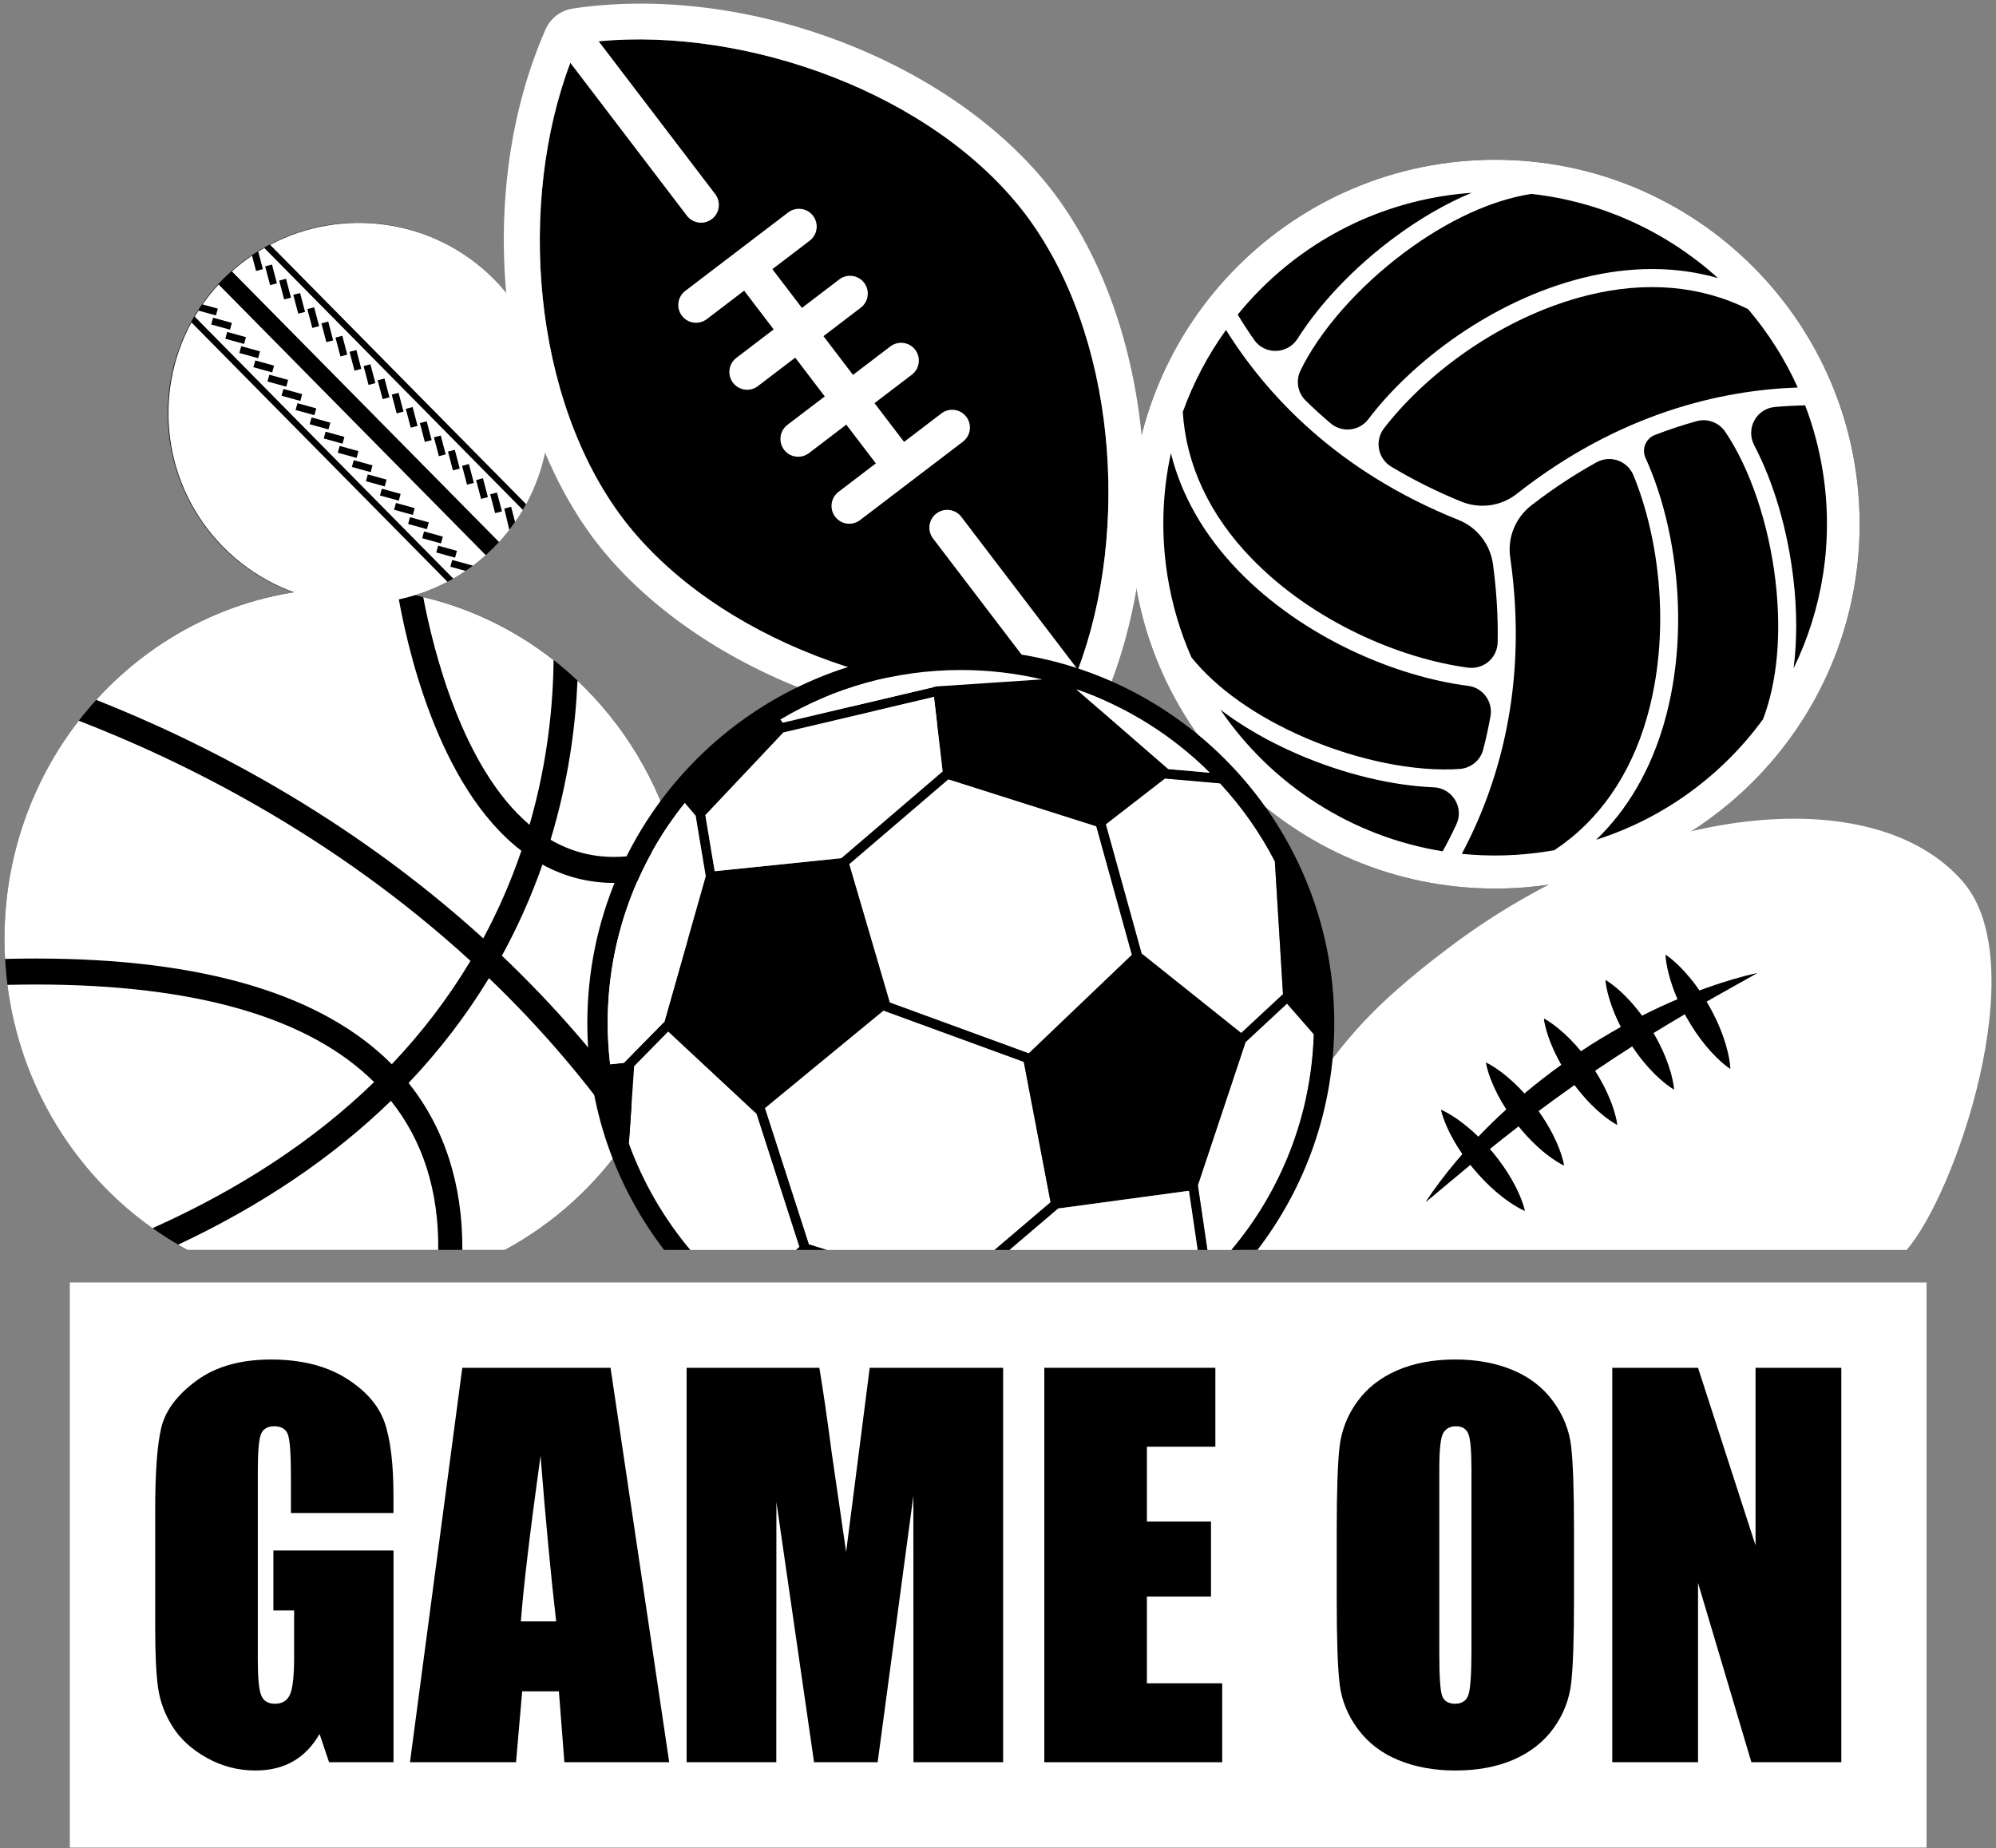 <svg width="203" height="188" viewBox="0 0 203 188" fill="none" xmlns="http://www.w3.org/2000/svg">
<rect x="0" y="0" width="203" height="188" fill="#808080" stroke="none"/>
<g clip-path="url(#clip0_1_273)">
<path d="M109.625 68.134L97.767 52.58C97.162 51.786 96.03 51.635 95.238 52.239C94.446 52.843 94.29 53.976 94.897 54.771L106.755 70.324C91.694 71.745 72.791 65.073 63.409 52.821C54.077 40.526 52.647 20.533 58.007 6.384L69.865 21.937C70.47 22.729 71.603 22.883 72.394 22.279C73.186 21.674 73.34 20.541 72.736 19.75L60.877 4.196C75.939 2.775 94.841 9.447 104.223 21.7C113.555 33.989 114.985 53.984 109.625 68.134Z" fill="black"/>
<path d="M152.062 90.385C172.534 90.385 189.131 73.788 189.131 53.316C189.131 32.843 172.534 16.247 152.062 16.247C131.59 16.247 114.993 32.843 114.993 53.316C114.993 73.788 131.59 90.385 152.062 90.385Z" fill="black"/>
<path d="M36.453 61.423C47.16 61.423 55.839 52.743 55.839 42.037C55.839 31.33 47.16 22.651 36.453 22.651C25.746 22.651 17.067 31.33 17.067 42.037C17.067 52.743 25.746 61.423 36.453 61.423Z" fill="black"/>
<path d="M69.983 95.52C69.983 75.804 54.421 59.823 35.225 59.823C16.029 59.823 0.464 75.804 0.464 95.52C0.464 109.247 8.009 121.164 19.073 127.137H51.374C62.435 121.164 69.983 109.247 69.983 95.52Z" fill="black"/>
<path d="M152.062 16.25C131.59 16.25 114.993 32.844 114.993 53.319C114.993 73.793 131.59 90.385 152.062 90.385C172.533 90.385 189.131 73.787 189.131 53.316C189.131 32.844 172.533 16.25 152.062 16.25ZM182.836 39.418C175.149 39.678 164.751 41.975 154.25 50.242C152.647 51.503 150.487 51.788 148.599 51.017C145.997 49.951 143.636 48.753 141.496 47.469C140.128 46.647 139.787 44.823 140.763 43.559C145.026 38.031 152.703 32.229 161.428 30.047C167.372 28.559 172.975 29.048 177.79 31.448C179.815 33.826 181.522 36.504 182.836 39.418ZM155.738 19.725C162.899 20.511 169.526 23.582 174.727 28.29C170.489 27.071 165.836 27.054 160.983 28.265C151.751 30.573 143.622 36.772 139.155 42.649C138.237 43.855 136.492 44.042 135.333 43.063C134.427 42.297 133.577 41.519 132.782 40.739C131.971 39.939 131.767 38.711 132.265 37.687C134.206 33.681 138.134 29.18 142.87 25.655C147.264 22.385 151.743 20.346 155.738 19.725ZM146.736 19.948C147.715 19.792 148.688 19.683 149.659 19.613C147.06 20.701 144.394 22.234 141.773 24.184C137.683 27.224 134.231 30.878 131.971 34.447C130.955 36.047 128.642 36.126 127.554 34.573C126.938 33.698 126.384 32.839 125.881 32.002C130.939 25.775 138.212 21.311 146.736 19.948ZM124.689 33.563C128.759 40.087 135.946 47.937 148.344 52.891C150.238 53.649 151.567 55.378 151.841 57.397C152.219 60.184 152.364 62.827 152.319 65.322C152.291 66.92 150.881 68.126 149.298 67.913C142.38 66.987 133.515 63.238 127.263 56.773C123.002 52.368 120.625 47.271 120.295 41.903C121.369 38.923 122.851 36.115 124.689 33.563ZM148.123 83.844C147.67 84.82 147.2 85.738 146.724 86.594C137.504 85.109 129.313 79.833 124.121 72.19C126.362 73.897 129.02 75.432 132.016 76.728C136.696 78.747 141.586 79.911 145.804 80.084C147.698 80.16 148.92 82.126 148.123 83.844ZM132.743 75.043C127.713 72.87 123.705 70.011 121.17 66.861C120.034 64.279 119.206 61.512 118.739 58.6C118.057 54.323 118.213 50.099 119.086 46.101C120.146 50.395 122.46 54.446 125.945 58.052C132.561 64.892 141.994 68.833 149.318 69.765C150.823 69.955 151.855 71.373 151.586 72.867C151.377 74.034 151.128 75.158 150.848 76.241C150.563 77.343 149.6 78.135 148.464 78.216C144.025 78.535 138.162 77.385 132.743 75.043ZM158.088 86.477C157.855 86.519 157.623 86.56 157.388 86.597C154.437 87.07 151.514 87.139 148.671 86.851C152.291 80.065 155.503 69.91 153.592 56.684C153.301 54.667 154.135 52.65 155.746 51.403C157.97 49.682 160.188 48.236 162.37 47.025C163.766 46.252 165.518 46.868 166.125 48.342C168.782 54.799 169.968 64.349 167.495 72.996C165.808 78.895 162.577 83.506 158.088 86.477ZM179.303 73.164C175.177 78.817 169.305 83.198 162.334 85.422C165.526 82.356 167.879 78.328 169.258 73.502C171.982 63.98 170.458 53.383 167.358 46.588C166.944 45.679 167.372 44.608 168.304 44.247C169.753 43.687 171.174 43.223 172.556 42.84C173.652 42.535 174.819 42.974 175.46 43.917C177.96 47.601 179.893 53.252 180.576 59.118C181.205 64.528 180.741 69.401 179.303 73.164ZM182.397 58.908C181.807 53.845 180.369 49.03 178.408 45.287C177.53 43.609 178.618 41.567 180.506 41.399C181.58 41.304 182.61 41.254 183.589 41.234C184.403 43.363 185.01 45.609 185.382 47.945C186.515 55.033 185.34 61.968 182.414 67.983C182.772 65.197 182.775 62.136 182.397 58.908Z" fill="white"/>
<path d="M58.264 0.867C57.652 0.96 57.084 1.203 56.606 1.567C56.127 1.93 55.741 2.414 55.492 2.979C48.272 19.338 50.437 41.701 60.533 55C70.691 68.265 91.683 76.277 109.371 73.647C109.983 73.555 110.551 73.312 111.029 72.948C111.508 72.585 111.894 72.101 112.143 71.535C119.363 55.176 117.198 32.811 107.102 19.515C96.942 6.249 75.95 -1.762 58.264 0.867ZM109.625 68.134L97.767 52.58C97.163 51.786 96.03 51.635 95.238 52.239C94.446 52.843 94.29 53.976 94.897 54.771L106.755 70.324C91.694 71.745 72.791 65.073 63.409 52.821C54.077 40.526 52.647 20.533 58.007 6.384L69.865 21.937C70.47 22.729 71.603 22.883 72.394 22.279C73.186 21.674 73.34 20.541 72.736 19.75L60.877 4.196C75.939 2.775 94.841 9.447 104.223 21.7C113.555 33.989 114.985 53.984 109.625 68.134ZM82.35 24.483C83.142 23.879 83.296 22.746 82.692 21.951C82.087 21.157 80.954 21.006 80.16 21.61L69.695 29.588C68.9 30.192 68.749 31.325 69.353 32.12C69.958 32.914 71.091 33.065 71.885 32.461L75.681 29.566L78.686 33.507L74.89 36.403C74.095 37.007 73.944 38.14 74.548 38.934C75.153 39.729 76.285 39.88 77.08 39.276L80.876 36.38L83.88 40.322L80.084 43.217C79.29 43.822 79.139 44.955 79.743 45.749C80.347 46.543 81.48 46.694 82.275 46.09L86.071 43.195L89.075 47.136L85.279 50.032C84.487 50.636 84.334 51.769 84.938 52.563C85.542 53.358 86.675 53.509 87.47 52.905L97.935 44.926C98.729 44.322 98.88 43.189 98.276 42.395C97.672 41.603 96.539 41.449 95.744 42.053L91.948 44.949L88.941 41.007L92.74 38.112C93.532 37.508 93.685 36.375 93.081 35.58C92.477 34.786 91.344 34.635 90.549 35.239L86.753 38.134L83.749 34.193L87.545 31.297C88.337 30.693 88.491 29.56 87.886 28.766C87.282 27.971 86.146 27.82 85.355 28.424L81.559 31.32L78.554 27.378L82.35 24.483Z" fill="white"/>
<path d="M19.47 32.794L45.511 59.179C38.16 63.051 28.85 61.859 22.709 55.641C16.572 49.419 15.503 40.095 19.47 32.794Z" fill="white"/>
<path d="M20.6 30.965L22.153 31.395L21.963 32.086L20.183 31.594C20.052 31.798 19.926 32.002 19.803 32.209L46.102 58.855C46.527 58.611 46.944 58.351 47.352 58.074L45.802 57.646L45.992 56.955L48.102 57.54C48.546 57.204 48.983 56.849 49.405 56.471L22.234 28.939C21.635 29.585 21.093 30.262 20.6 30.965ZM46.471 56.035L46.281 56.726L44.37 56.197L44.56 55.506L46.471 56.035ZM45.038 54.586L44.848 55.277L42.938 54.748L43.128 54.057L45.038 54.586ZM43.609 53.137L43.419 53.828L41.508 53.299L41.698 52.608L43.609 53.137ZM42.179 51.688L41.989 52.379L40.079 51.85L40.269 51.159L42.179 51.688ZM40.747 50.239L40.557 50.93L38.646 50.401L38.837 49.71L40.747 50.239ZM39.318 48.787L39.127 49.478L37.217 48.949L37.407 48.258L39.318 48.787ZM37.888 47.338L37.698 48.029L35.787 47.5L35.978 46.809L37.888 47.338ZM36.456 45.889L36.266 46.58L34.355 46.051L34.545 45.36L36.456 45.889ZM35.026 44.44L34.836 45.131L32.926 44.602L33.116 43.911L35.026 44.44ZM33.597 42.991L33.407 43.682L31.496 43.153L31.686 42.462L33.597 42.991ZM32.165 41.542L31.974 42.233L30.064 41.704L30.254 41.013L32.165 41.542ZM30.735 40.093L30.545 40.783L28.634 40.255L28.825 39.564L30.735 40.093ZM29.306 38.644L29.116 39.334L27.205 38.806L27.395 38.115L29.306 38.644ZM27.873 37.192L27.683 37.883L25.773 37.354L25.963 36.663L27.873 37.192ZM26.444 35.743L26.254 36.434L24.343 35.905L24.533 35.214L26.444 35.743ZM25.015 34.294L24.824 34.984L22.914 34.456L23.104 33.765L25.015 34.294ZM23.582 32.844L23.392 33.535L21.481 33.007L21.672 32.316L23.582 32.844Z" fill="white"/>
<path d="M26.265 25.591L26.735 27.378L26.041 27.56L25.633 26.002C24.922 26.483 24.24 27.017 23.585 27.605L50.756 55.137C51.123 54.737 51.472 54.326 51.8 53.903L51.285 51.73L51.979 51.548L52.387 53.103C52.67 52.7 52.933 52.289 53.179 51.87L26.878 25.221C26.671 25.339 26.466 25.462 26.265 25.591ZM51.05 52.015L50.356 52.197L49.853 50.281L50.546 50.099L51.05 52.015ZM49.62 50.566L48.927 50.748L48.423 48.832L49.117 48.65L49.62 50.566ZM48.191 49.117L47.497 49.299L46.994 47.383L47.688 47.201L48.191 49.117ZM46.759 47.668L46.065 47.85L45.562 45.934L46.255 45.752L46.759 47.668ZM45.329 46.219L44.636 46.401L44.132 44.484L44.826 44.303L45.329 46.219ZM43.9 44.77L43.206 44.952L42.703 43.035L43.396 42.854L43.9 44.77ZM42.468 43.321L41.774 43.503L41.27 41.586L41.964 41.404L42.468 43.321ZM41.038 41.869L40.344 42.051L39.841 40.135L40.535 39.953L41.038 41.869ZM39.609 40.42L38.915 40.602L38.411 38.685L39.105 38.504L39.609 40.42ZM38.176 38.971L37.483 39.153L36.979 37.236L37.673 37.055L38.176 38.971ZM36.747 37.522L36.053 37.704L35.55 35.787L36.243 35.605L36.747 37.522ZM35.317 36.073L34.624 36.255L34.12 34.338L34.814 34.156L35.317 36.073ZM33.885 34.624L33.191 34.805L32.688 32.889L33.382 32.707L33.885 34.624ZM32.456 33.175L31.762 33.356L31.258 31.44L31.952 31.258L32.456 33.175ZM31.026 31.726L30.332 31.907L29.829 29.991L30.523 29.809L31.026 31.726ZM29.594 30.274L28.9 30.456L28.396 28.539L29.09 28.357L29.594 30.274ZM28.164 28.825L27.471 29.006L26.967 27.09L27.661 26.908L28.164 28.825Z" fill="white"/>
<path d="M50.275 28.436C56.415 34.657 57.484 43.986 53.512 51.288L27.468 24.9C34.819 21.023 44.135 22.212 50.275 28.436Z" fill="white"/>
<path d="M62.461 87.167C64.416 87.167 66.506 86.745 68.705 85.911C66.939 79.416 63.431 73.67 58.732 69.233C58.542 73.768 57.834 79.357 55.993 85.422C57.985 86.583 60.156 87.167 62.461 87.167Z" fill="white"/>
<path d="M53.856 83.903C55.713 77.488 56.256 71.619 56.301 67.144C52.438 64.114 47.939 61.893 43.044 60.737C44.057 66.083 47.008 78.098 53.856 83.903Z" fill="white"/>
<path d="M69.306 88.485C66.92 89.363 64.632 89.811 62.461 89.811C59.873 89.811 57.428 89.184 55.171 87.945C54.049 91.154 52.664 94.259 51.044 97.213C56.354 102.26 61.087 107.723 65.216 113.569C68.243 108.274 69.983 102.108 69.983 95.523C69.983 93.115 69.748 90.762 69.306 88.485Z" fill="white"/>
<path d="M53.028 86.541C44.443 79.953 41.301 65.373 40.434 60.228C38.733 59.965 36.993 59.828 35.219 59.828C25.177 59.828 16.133 64.204 9.785 71.194C20.346 75.365 35.281 82.848 49.148 95.451C50.678 92.611 51.976 89.624 53.028 86.541Z" fill="white"/>
<path d="M49.727 99.496C47.43 103.283 44.694 106.853 41.575 110.137L41.584 110.145L41.558 110.171C45.212 114.728 47.064 120.518 47.022 127.143H51.349C56.312 124.465 60.572 120.599 63.759 115.905C59.688 110.039 55.005 104.553 49.727 99.496Z" fill="white"/>
<path d="M18.119 126.608C18.435 126.793 18.754 126.969 19.076 127.143H44.571C44.63 121.156 43.022 116.068 39.76 111.975C33.84 117.735 26.595 122.627 18.119 126.608Z" fill="white"/>
<path d="M39.846 108.254C42.926 105.012 45.612 101.485 47.85 97.739C33.757 84.84 18.485 77.357 8.006 73.312C3.281 79.407 0.456 87.126 0.456 95.523C0.456 96.2 0.476 96.872 0.512 97.54C1.578 97.512 2.624 97.501 3.648 97.501C20.584 97.501 32.752 101.118 39.846 108.254Z" fill="white"/>
<path d="M3.648 100.145C2.702 100.145 1.735 100.159 0.753 100.181C2.053 110.436 7.595 119.324 15.509 124.93C24.416 120.946 31.963 115.975 38.048 110.07C31.412 103.485 19.851 100.145 3.648 100.145Z" fill="white"/>
<path d="M195.939 130.449H7.1V187.933H195.939V130.449Z" fill="white"/>
<path d="M40.02 153.9H29.588V150.258C29.588 147.961 29.491 146.523 29.292 145.947C29.093 145.368 28.623 145.08 27.879 145.08C27.236 145.08 26.797 145.329 26.567 145.824C26.335 146.319 26.22 147.592 26.22 149.639V168.894C26.22 170.695 26.335 171.879 26.567 172.449C26.799 173.02 27.261 173.305 27.955 173.305C28.716 173.305 29.23 172.984 29.505 172.34C29.776 171.697 29.913 170.441 29.913 168.572V163.814H27.806V157.718H40.023V179.253H33.466L32.501 176.377C31.79 177.616 30.892 178.545 29.809 179.166C28.727 179.784 27.448 180.095 25.977 180.095C24.223 180.095 22.584 179.67 21.053 178.819C19.523 177.969 18.362 176.914 17.568 175.658C16.773 174.402 16.278 173.084 16.08 171.705C15.881 170.326 15.783 168.256 15.783 165.498V153.578C15.783 149.746 15.99 146.962 16.401 145.228C16.816 143.493 17.999 141.904 19.957 140.458C21.915 139.012 24.447 138.29 27.552 138.29C30.607 138.29 33.144 138.92 35.161 140.173C37.175 141.429 38.49 142.92 39.1 144.646C39.709 146.372 40.017 148.878 40.017 152.168V153.9H40.02Z" fill="black"/>
<path d="M62.094 139.132L68.061 179.253H57.4L56.841 172.041H53.109L52.482 179.253H41.696L47.016 139.132H62.094ZM56.564 164.927C56.035 160.384 55.506 154.767 54.975 148.076C53.912 155.757 53.243 161.374 52.972 164.927H56.564Z" fill="black"/>
<path d="M102.022 139.132V179.253H92.902L92.891 152.168L89.26 179.253H82.792L78.963 152.786L78.952 179.253H69.832V139.132H83.332C83.732 141.544 84.146 144.389 84.572 147.662L86.054 157.867L88.452 139.132H102.022Z" fill="black"/>
<path d="M106.21 139.132H123.607V147.161H116.644V154.77H123.162V162.401H116.644V171.224H124.301V179.253H106.21V139.132Z" fill="black"/>
<path d="M160.082 162.622C160.082 166.653 159.987 169.507 159.797 171.185C159.607 172.861 159.011 174.394 158.012 175.781C157.014 177.169 155.662 178.234 153.962 178.979C152.261 179.723 150.277 180.095 148.014 180.095C145.866 180.095 143.938 179.742 142.229 179.04C140.52 178.338 139.144 177.286 138.103 175.882C137.062 174.478 136.444 172.95 136.245 171.297C136.047 169.646 135.949 166.754 135.949 162.622V155.76C135.949 151.729 136.044 148.876 136.234 147.197C136.425 145.522 137.018 143.989 138.019 142.601C139.018 141.213 140.369 140.148 142.07 139.404C143.771 138.659 145.754 138.287 148.017 138.287C150.165 138.287 152.093 138.64 153.802 139.342C155.511 140.044 156.888 141.099 157.928 142.5C158.969 143.905 159.587 145.432 159.786 147.085C159.984 148.739 160.082 151.628 160.082 155.76V162.622ZM149.651 149.441C149.651 147.575 149.547 146.38 149.34 145.86C149.133 145.34 148.708 145.08 148.065 145.08C147.519 145.08 147.102 145.289 146.814 145.712C146.526 146.134 146.381 147.376 146.381 149.441V168.175C146.381 170.505 146.476 171.94 146.666 172.486C146.856 173.031 147.298 173.303 147.992 173.303C148.702 173.303 149.156 172.989 149.354 172.36C149.553 171.733 149.651 170.237 149.651 167.876V149.441Z" fill="black"/>
<path d="M187.267 139.132V179.253H178.123L172.696 161.014V179.253H163.973V139.132H172.696L178.545 157.198V139.132H187.267Z" fill="black"/>
<path d="M199.657 89.713C190.605 79.189 166.829 81.673 147.287 96.447C143.622 99.219 140.095 102.162 137.143 105.675C134.279 109.085 131.837 112.898 129.887 117.005C128.362 120.211 127.143 123.607 126.228 127.143H193.903C198.865 121.492 206.88 98.114 199.657 89.713ZM177.574 99.63C177.197 99.843 176.822 100.055 176.441 100.262L174.192 101.529C173.985 101.647 173.775 101.767 173.568 101.885C173.647 102.019 173.725 102.15 173.803 102.285C174.355 103.253 174.83 104.26 175.216 105.323C175.409 105.854 175.574 106.4 175.711 106.962C175.778 107.244 175.84 107.53 175.887 107.824C175.935 108.114 175.977 108.414 175.988 108.727C175.725 108.556 175.493 108.369 175.266 108.176C175.04 107.986 174.827 107.787 174.617 107.586C174.203 107.18 173.82 106.758 173.465 106.321C172.749 105.449 172.128 104.52 171.579 103.552C171.507 103.423 171.434 103.292 171.364 103.163C170.827 103.476 170.293 103.792 169.761 104.114C169.227 104.433 168.698 104.758 168.169 105.082C168.625 105.857 169.031 106.66 169.375 107.505C169.585 108.019 169.772 108.548 169.926 109.099C170.002 109.376 170.074 109.653 170.13 109.941C170.189 110.227 170.24 110.52 170.265 110.828C169.999 110.671 169.758 110.498 169.526 110.322C169.294 110.145 169.073 109.958 168.86 109.771C168.435 109.39 168.038 108.993 167.666 108.579C167.056 107.899 166.511 107.183 166.013 106.433C164.737 107.244 163.475 108.073 162.228 108.92C162.681 109.631 163.092 110.369 163.45 111.147C163.682 111.65 163.892 112.171 164.071 112.713C164.158 112.985 164.242 113.259 164.315 113.544C164.387 113.827 164.449 114.115 164.488 114.423C164.214 114.28 163.968 114.118 163.727 113.95C163.487 113.785 163.26 113.609 163.036 113.43C162.594 113.069 162.18 112.691 161.791 112.294C161.193 111.684 160.647 111.038 160.144 110.364C158.91 111.231 157.688 112.12 156.479 113.024C157.002 113.754 157.478 114.518 157.897 115.329C158.152 115.821 158.384 116.333 158.588 116.868C158.689 117.136 158.784 117.405 158.868 117.687C158.952 117.967 159.027 118.252 159.081 118.557C158.801 118.426 158.546 118.275 158.3 118.118C158.051 117.961 157.819 117.796 157.587 117.628C157.128 117.287 156.697 116.926 156.292 116.549C155.626 115.928 155.019 115.265 154.456 114.565C153.964 114.946 153.475 115.326 152.988 115.712C152.501 116.096 152.014 116.484 151.53 116.876C151.626 116.988 151.721 117.1 151.816 117.212C152.526 118.068 153.175 118.977 153.738 119.956C154.02 120.445 154.28 120.952 154.512 121.483C154.627 121.749 154.739 122.02 154.837 122.3C154.935 122.58 155.027 122.865 155.094 123.17C154.806 123.047 154.543 122.904 154.286 122.756C154.028 122.608 153.785 122.448 153.545 122.286C153.066 121.959 152.616 121.612 152.188 121.243C151.332 120.507 150.557 119.704 149.846 118.845C149.748 118.728 149.651 118.608 149.555 118.487C149.371 118.638 149.186 118.792 149.002 118.943L147.018 120.597C146.691 120.876 146.358 121.153 146.025 121.43C145.695 121.71 145.362 121.99 145.021 122.261C145.259 121.895 145.505 121.536 145.751 121.178C146.006 120.826 146.26 120.473 146.523 120.127C146.786 119.78 147.055 119.438 147.323 119.097L148.151 118.09C148.347 117.858 148.546 117.628 148.747 117.399C148.456 116.979 148.182 116.549 147.925 116.101C147.642 115.612 147.382 115.105 147.15 114.574C147.035 114.308 146.923 114.039 146.825 113.757C146.724 113.477 146.635 113.192 146.565 112.887C146.853 113.01 147.116 113.153 147.371 113.304C147.628 113.452 147.871 113.611 148.112 113.774C148.59 114.101 149.041 114.451 149.469 114.817C149.776 115.08 150.073 115.354 150.361 115.634C150.803 115.172 151.253 114.716 151.712 114.266C152.205 113.785 152.705 113.312 153.214 112.851C152.893 112.355 152.593 111.843 152.319 111.312C152.065 110.817 151.833 110.308 151.628 109.773C151.528 109.505 151.432 109.236 151.349 108.954C151.265 108.674 151.186 108.389 151.136 108.084C151.416 108.215 151.67 108.366 151.916 108.523C152.165 108.68 152.398 108.845 152.63 109.012C153.089 109.354 153.517 109.715 153.925 110.092C154.319 110.459 154.694 110.842 155.052 111.239C156.266 110.218 157.52 109.245 158.806 108.319C158.541 107.854 158.292 107.379 158.068 106.886C157.836 106.383 157.626 105.863 157.447 105.32C157.357 105.049 157.273 104.774 157.204 104.489C157.131 104.206 157.066 103.918 157.03 103.611C157.301 103.756 157.55 103.916 157.788 104.083C158.029 104.251 158.255 104.427 158.476 104.604C158.918 104.965 159.332 105.342 159.721 105.739C160.102 106.126 160.46 106.526 160.798 106.94C162.121 106.064 163.475 105.239 164.86 104.467C164.614 103.991 164.39 103.504 164.186 103.004C163.976 102.489 163.789 101.96 163.635 101.409C163.559 101.132 163.487 100.855 163.428 100.57C163.369 100.285 163.316 99.994 163.294 99.686C163.559 99.843 163.8 100.016 164.029 100.195C164.261 100.371 164.48 100.559 164.695 100.746C165.12 101.127 165.517 101.524 165.89 101.938C166.29 102.383 166.662 102.847 167.014 103.323C167.627 103.012 168.248 102.71 168.872 102.422C169.453 102.153 170.038 101.893 170.628 101.644C170.466 101.275 170.318 100.9 170.178 100.517C169.985 99.985 169.82 99.44 169.683 98.877C169.616 98.595 169.554 98.31 169.507 98.019C169.456 97.728 169.417 97.428 169.403 97.118C169.663 97.288 169.898 97.476 170.125 97.669C170.351 97.859 170.564 98.061 170.774 98.262C171.188 98.668 171.571 99.09 171.926 99.526C172.254 99.927 172.561 100.338 172.852 100.76C173.138 100.654 173.423 100.55 173.708 100.447C174.12 100.307 174.531 100.164 174.945 100.027C175.362 99.898 175.776 99.767 176.192 99.641C176.609 99.521 177.029 99.406 177.448 99.291C177.871 99.188 178.293 99.082 178.718 98.989C178.332 99.21 177.952 99.42 177.574 99.63Z" fill="white"/>
<path d="M176.178 99.638C175.762 99.761 175.348 99.893 174.931 100.024C174.517 100.161 174.108 100.304 173.694 100.444C173.409 100.545 173.124 100.651 172.838 100.757C172.547 100.335 172.242 99.924 171.912 99.524C171.554 99.087 171.174 98.665 170.76 98.259C170.55 98.058 170.34 97.859 170.111 97.666C169.884 97.473 169.652 97.288 169.389 97.115C169.403 97.428 169.442 97.725 169.493 98.016C169.54 98.309 169.602 98.592 169.669 98.875C169.806 99.437 169.971 99.982 170.164 100.514C170.301 100.897 170.452 101.272 170.614 101.641C170.024 101.89 169.439 102.15 168.858 102.419C168.234 102.71 167.616 103.009 167 103.32C166.65 102.844 166.276 102.38 165.876 101.935C165.504 101.521 165.109 101.124 164.681 100.743C164.466 100.556 164.247 100.368 164.015 100.192C163.783 100.013 163.545 99.84 163.28 99.683C163.305 99.991 163.355 100.282 163.414 100.567C163.473 100.855 163.545 101.132 163.621 101.406C163.778 101.955 163.962 102.486 164.172 103.001C164.376 103.502 164.603 103.988 164.846 104.464C163.461 105.236 162.105 106.061 160.784 106.937C160.446 106.523 160.088 106.123 159.707 105.737C159.318 105.339 158.904 104.962 158.462 104.601C158.239 104.422 158.012 104.246 157.774 104.081C157.536 103.913 157.287 103.751 157.016 103.608C157.055 103.913 157.12 104.201 157.19 104.486C157.26 104.769 157.343 105.043 157.433 105.317C157.612 105.857 157.822 106.38 158.054 106.884C158.281 107.376 158.527 107.852 158.793 108.316C157.503 109.242 156.25 110.215 155.038 111.236C154.68 110.839 154.308 110.456 153.911 110.089C153.505 109.712 153.075 109.348 152.616 109.01C152.386 108.842 152.151 108.674 151.902 108.52C151.656 108.363 151.402 108.212 151.122 108.081C151.175 108.386 151.251 108.671 151.335 108.951C151.419 109.231 151.514 109.502 151.614 109.771C151.819 110.302 152.051 110.814 152.305 111.309C152.579 111.841 152.879 112.353 153.2 112.848C152.691 113.312 152.191 113.785 151.698 114.263C151.239 114.711 150.789 115.167 150.347 115.631C150.059 115.351 149.762 115.077 149.455 114.814C149.027 114.448 148.576 114.098 148.098 113.771C147.857 113.609 147.614 113.449 147.357 113.301C147.102 113.153 146.836 113.007 146.551 112.884C146.618 113.189 146.71 113.474 146.811 113.754C146.909 114.034 147.021 114.302 147.136 114.571C147.368 115.102 147.628 115.609 147.911 116.098C148.168 116.546 148.442 116.977 148.733 117.396C148.532 117.626 148.333 117.855 148.137 118.087L147.309 119.094C147.041 119.438 146.772 119.777 146.509 120.124C146.249 120.471 145.992 120.823 145.737 121.176C145.491 121.534 145.242 121.892 145.007 122.258C145.348 121.987 145.681 121.707 146.011 121.427C146.344 121.15 146.677 120.873 147.004 120.594L148.988 118.94C149.172 118.787 149.357 118.636 149.541 118.484C149.637 118.605 149.734 118.725 149.832 118.843C150.543 119.699 151.315 120.504 152.174 121.24C152.602 121.609 153.052 121.956 153.531 122.283C153.771 122.446 154.015 122.605 154.272 122.753C154.529 122.902 154.792 123.044 155.08 123.167C155.013 122.862 154.921 122.577 154.823 122.297C154.725 122.018 154.613 121.746 154.498 121.481C154.266 120.949 154.006 120.443 153.724 119.953C153.159 118.974 152.512 118.065 151.802 117.209C151.707 117.097 151.612 116.985 151.516 116.873C152 116.484 152.484 116.096 152.974 115.709C153.461 115.323 153.95 114.943 154.443 114.563C155.005 115.262 155.612 115.928 156.278 116.546C156.683 116.926 157.114 117.287 157.573 117.626C157.805 117.794 158.037 117.961 158.286 118.115C158.532 118.272 158.787 118.423 159.067 118.554C159.016 118.25 158.938 117.964 158.854 117.684C158.77 117.405 158.675 117.133 158.574 116.865C158.37 116.33 158.138 115.821 157.883 115.326C157.467 114.518 156.988 113.751 156.465 113.021C157.676 112.118 158.896 111.228 160.13 110.361C160.633 111.035 161.179 111.681 161.777 112.291C162.166 112.688 162.58 113.066 163.022 113.427C163.246 113.606 163.473 113.782 163.713 113.947C163.954 114.115 164.2 114.277 164.474 114.42C164.438 114.112 164.373 113.824 164.301 113.541C164.231 113.256 164.147 112.982 164.057 112.711C163.878 112.171 163.668 111.648 163.436 111.144C163.078 110.369 162.667 109.628 162.214 108.917C163.461 108.07 164.726 107.242 165.999 106.43C166.497 107.18 167.042 107.896 167.652 108.576C168.024 108.99 168.418 109.387 168.846 109.768C169.062 109.955 169.28 110.143 169.512 110.319C169.744 110.498 169.985 110.669 170.251 110.825C170.226 110.517 170.175 110.227 170.116 109.938C170.058 109.65 169.988 109.373 169.912 109.096C169.756 108.548 169.571 108.017 169.361 107.502C169.017 106.657 168.609 105.854 168.155 105.079C168.684 104.755 169.216 104.43 169.747 104.111C170.279 103.792 170.813 103.476 171.35 103.16C171.42 103.292 171.493 103.42 171.565 103.549C172.114 104.517 172.735 105.446 173.451 106.319C173.809 106.755 174.192 107.177 174.603 107.583C174.813 107.784 175.026 107.983 175.252 108.173C175.479 108.366 175.714 108.551 175.974 108.724C175.96 108.411 175.921 108.114 175.874 107.821C175.826 107.527 175.764 107.242 175.697 106.959C175.56 106.397 175.395 105.851 175.202 105.32C174.819 104.257 174.341 103.25 173.789 102.282C173.714 102.148 173.633 102.013 173.554 101.882C173.761 101.764 173.968 101.644 174.178 101.527L176.427 100.259C176.805 100.052 177.183 99.84 177.56 99.627C177.938 99.417 178.318 99.207 178.693 98.984C178.268 99.076 177.846 99.18 177.423 99.286C177.018 99.4 176.598 99.515 176.178 99.638Z" fill="black"/>
<path d="M111.029 83.903L96.447 79.27L96.391 79.321L86.367 87.903L89.887 99.91L90.491 101.977L90.734 102.066L104.635 107.147L105.174 106.629L115.119 97.126L111.497 84.051L111.029 83.903Z" fill="white"/>
<path d="M118.476 79.189L115.038 81.852L112.464 83.847L112.716 84.756L116.107 96.995L126.233 105.079L130.485 101.124L130.421 100.1L130.418 100.047L129.744 89.044L129.657 87.618C128.161 84.722 126.284 82.057 124.088 79.684L118.949 79.228L118.476 79.189Z" fill="white"/>
<path d="M105.821 123.173L106.344 122.728L106.853 122.292L104.125 108.011L97.314 105.521L89.853 102.794L77.796 112.713L82.266 126.58L84.088 127.145H101.157L105.821 123.173Z" fill="white"/>
<path d="M130.994 102.201L130.897 102.089L127.931 104.844L126.684 106.005L123.139 116.641L121.83 120.566L122.801 127.145H125.249C130.259 121.173 133.364 113.553 133.624 105.208L130.994 102.201Z" fill="white"/>
<path d="M81.309 126.829L78.853 119.206L76.979 113.385L76.951 113.295L67.963 104.925L64.799 108.145L64.494 108.456L63.96 116.339C65.406 120.317 67.535 123.965 70.204 127.145H80.977L81.153 126.983L81.309 126.829Z" fill="white"/>
<path d="M63.957 116.339L64.492 108.456L64.796 108.145L67.96 104.925L76.948 113.295L76.976 113.385L78.851 119.206L81.307 126.829L81.145 126.98L80.968 127.142H84.082L82.261 126.58L77.79 112.713L89.847 102.794L97.308 105.521L104.12 108.011L106.847 122.292L106.338 122.725L105.815 123.17L101.152 127.142H102.671L107.065 123.4L107.619 122.927L120.583 121.173L120.913 121.128L121.799 127.142H122.795L121.825 120.563L123.134 116.638L126.678 106.002L127.926 104.842L130.891 102.086L130.989 102.198L133.616 105.205C133.356 113.547 130.25 121.17 125.24 127.142H127.889C132.788 120.748 135.7 112.75 135.7 104.069C135.7 83.092 118.694 66.086 97.716 66.086C76.739 66.086 59.733 83.092 59.733 104.069C59.733 112.747 62.645 120.745 67.543 127.142H70.193C67.532 123.965 65.403 120.317 63.957 116.339ZM115.119 97.126L105.174 106.629L104.632 107.147L90.734 102.066L90.491 101.977L89.884 99.907L86.365 87.9L96.388 79.318L96.446 79.267L111.029 83.897L111.497 84.046L115.119 97.126ZM124.088 79.684C126.281 82.057 128.161 84.72 129.657 87.618L129.744 89.044L130.418 100.047L130.421 100.1L130.485 101.124L126.233 105.079L116.107 96.995L112.716 84.756L112.464 83.847L115.038 81.852L118.476 79.189L118.949 79.231L124.088 79.684ZM123.044 78.605L119.62 78.302L118.817 78.233L112.965 73.152L109.482 70.128C114.635 71.913 119.257 74.839 123.044 78.605ZM97.722 68.156C100.561 68.156 103.322 68.486 105.972 69.11L102.128 69.368L95.235 69.826L79.612 73.513L79.371 73.197C84.742 69.997 91.017 68.156 97.722 68.156ZM79.67 74.509L94.986 70.895L95.325 73.807L95.867 78.47L88.812 84.51L85.562 87.293L72.685 88.619L71.734 82.918L79.67 74.509ZM63.535 108.025L63.454 108.106L62.052 108.263C61.893 106.889 61.806 105.491 61.806 104.072C61.806 95.602 64.738 87.816 69.644 81.676L69.773 81.827L70.747 82.974L71.773 89.128L67.58 103.907L64.595 106.945L63.663 107.893L63.535 108.025Z" fill="black"/>
<path d="M118.817 78.23L119.62 78.3L123.044 78.602C119.257 74.836 114.635 71.91 109.482 70.123L112.965 73.147L118.817 78.23Z" fill="white"/>
<path d="M120.918 121.131L120.588 121.173L107.628 122.927L107.071 123.4L102.676 127.145H121.805L120.918 121.131Z" fill="white"/>
<path d="M95.235 69.823L102.128 69.365L105.972 69.107C103.323 68.484 100.562 68.153 97.722 68.153C91.014 68.153 84.742 69.991 79.371 73.192L79.612 73.508L95.235 69.823Z" fill="white"/>
<path d="M67.58 103.91L71.773 89.128L70.747 82.974L69.773 81.827L69.644 81.676C64.741 87.819 61.809 95.602 61.806 104.072C61.806 105.491 61.893 106.886 62.052 108.263L63.454 108.106L63.535 108.025L63.664 107.893L64.595 106.945L67.58 103.91Z" fill="white"/>
<path d="M85.564 87.293L88.815 84.51L95.867 78.47L95.325 73.81L94.986 70.895L79.67 74.509L71.737 82.918L72.688 88.619L85.564 87.293Z" fill="white"/>
</g>
<defs>
<clipPath id="clip0_1_273">
<rect width="203" height="187.933" fill="white"/>
</clipPath>
</defs>
</svg>
